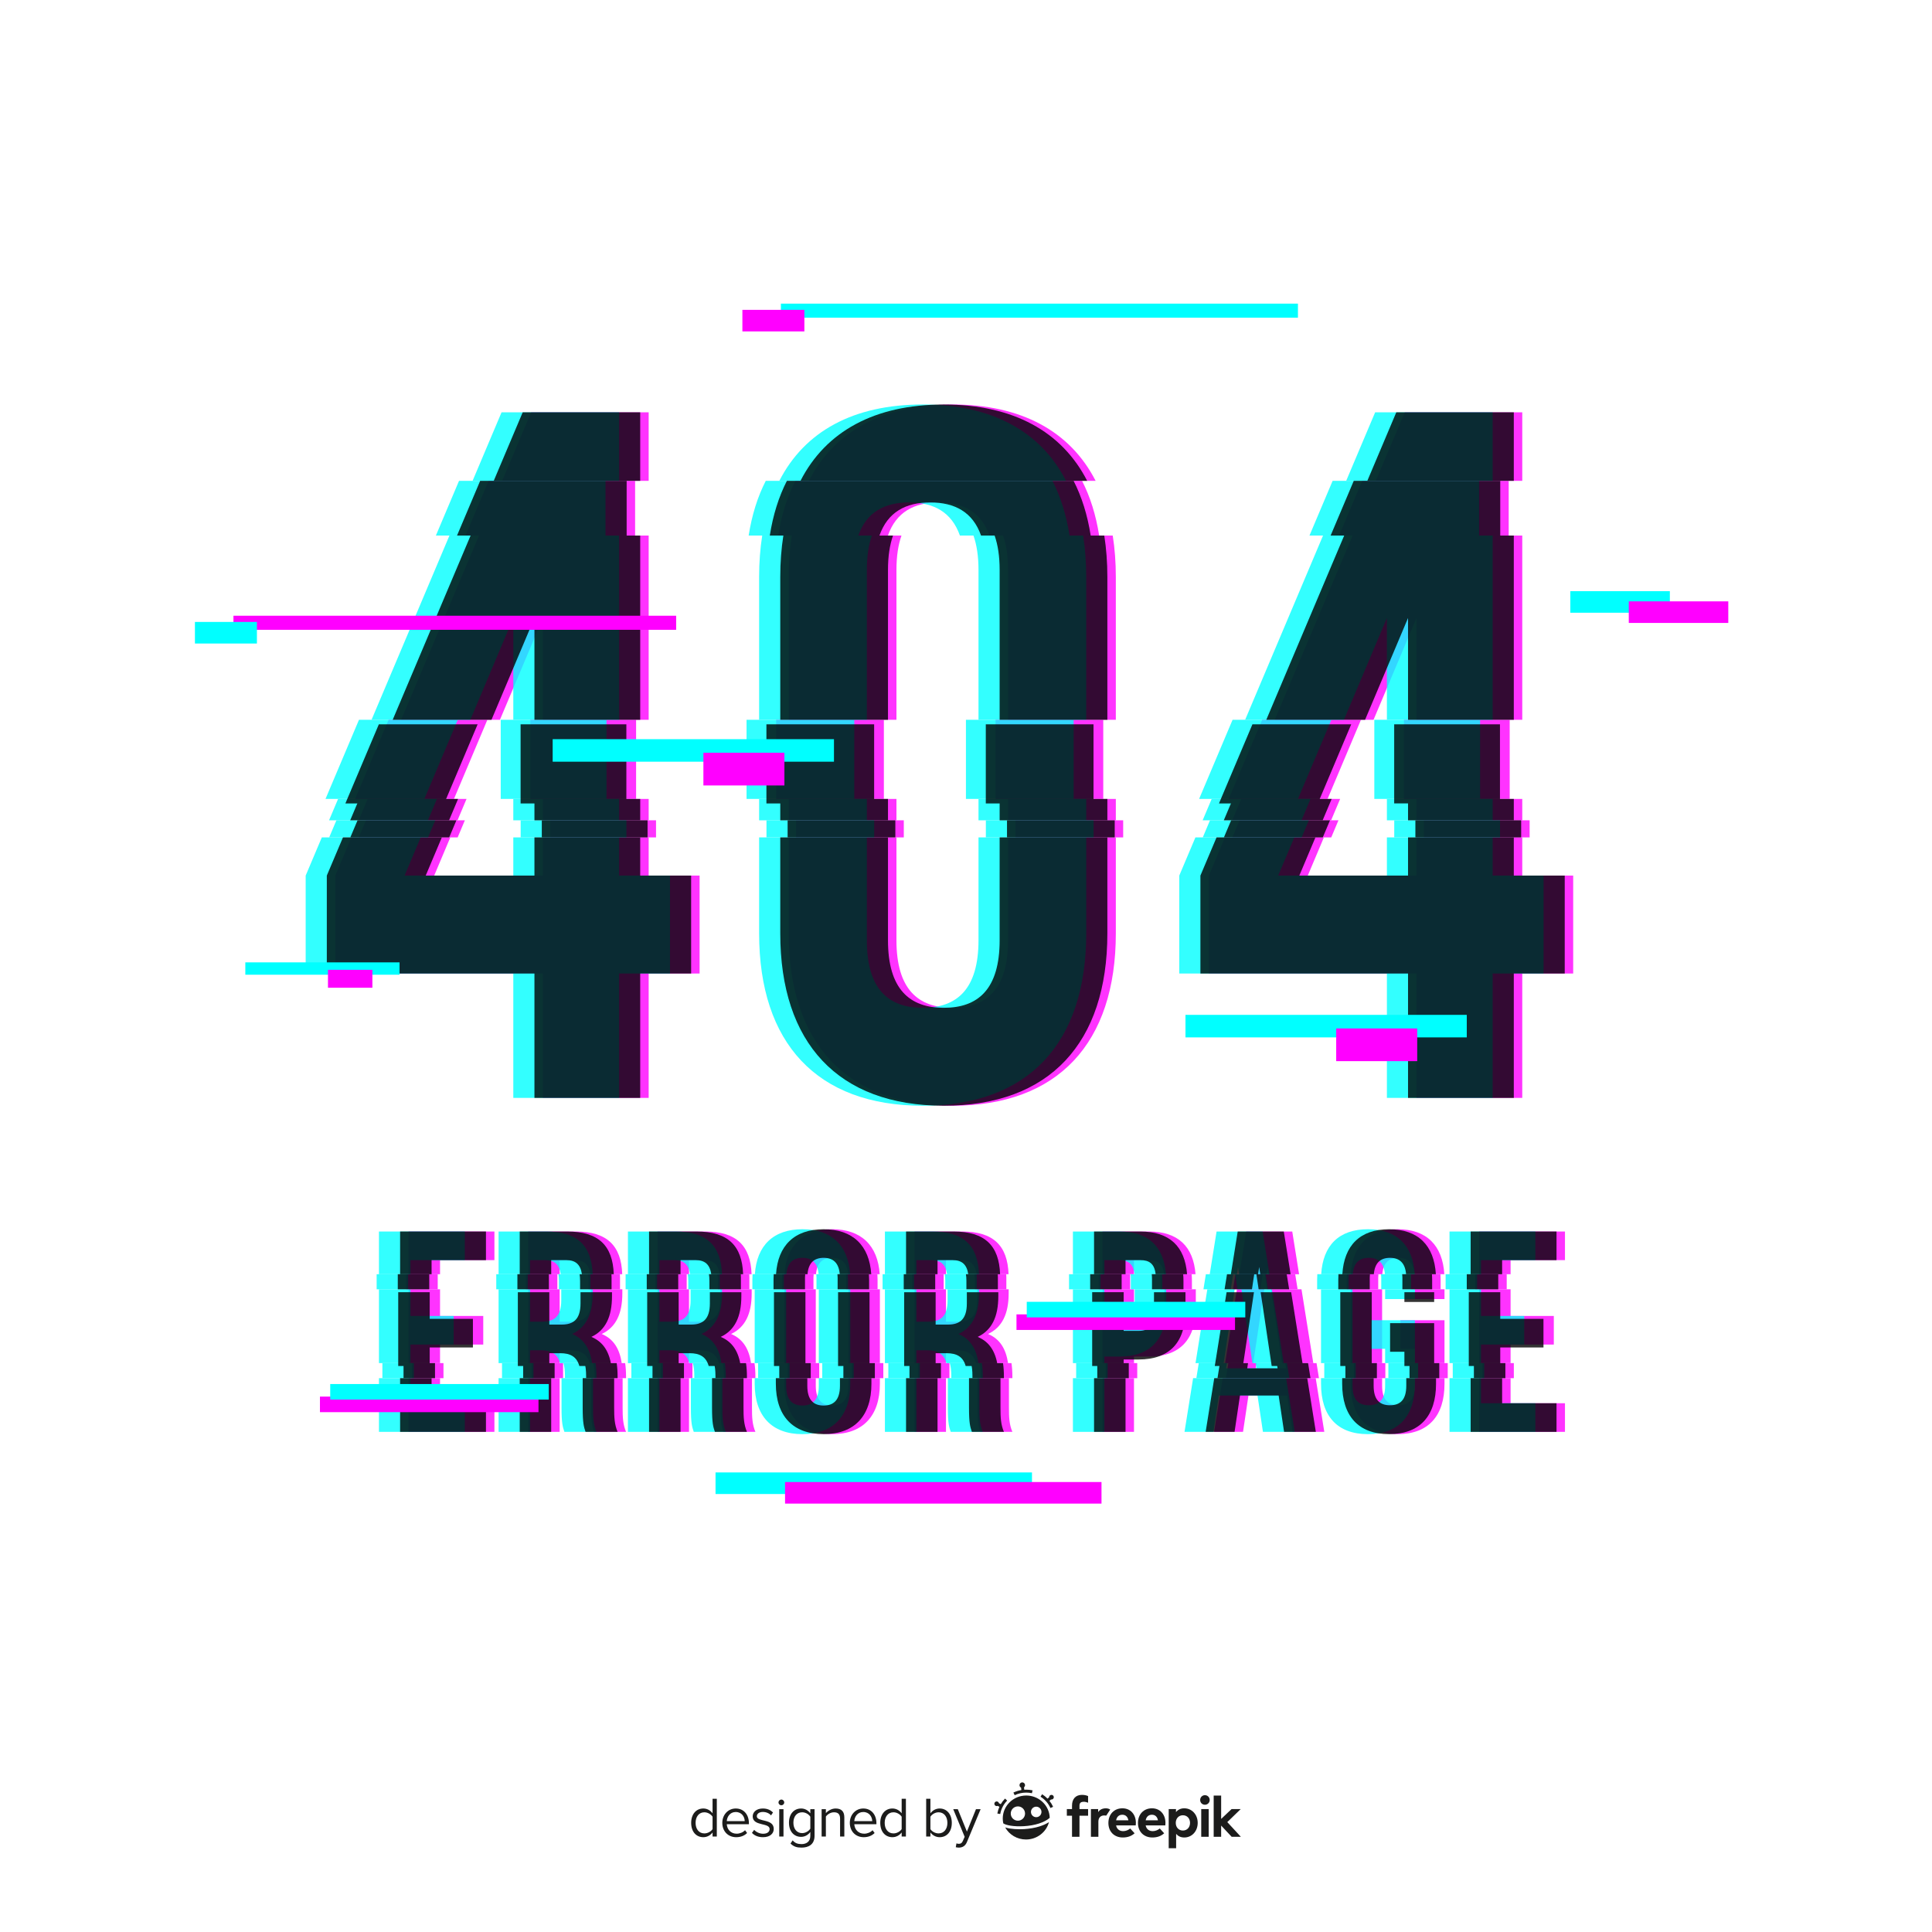 <?xml version="1.0" encoding="utf-8"?>
<!-- Generator: Adobe Illustrator 27.5.0, SVG Export Plug-In . SVG Version: 6.00 Build 0)  -->
<svg version="1.1" xmlns="http://www.w3.org/2000/svg" xmlns:xlink="http://www.w3.org/1999/xlink" x="0px" y="0px"
	 viewBox="0 0 500 500" style="enable-background:new 0 0 500 500;" xml:space="preserve">
<g id="Background">
	<rect style="fill:#FFFFFF;" width="500" height="500"/>
</g>
<g id="Objects">
	<g>
		<g>
			<g style="opacity:0.8;">
				<polygon style="fill:#FF00FF;" points="113.882,326.122 127.955,326.122 127.955,318.715 105.734,318.715 105.734,329.767 
					113.882,329.767 				"/>
				<polygon style="fill:#FF00FF;" points="105.734,370.563 127.955,370.563 127.955,363.156 113.882,363.156 113.882,356.672 
					105.734,356.672 				"/>
				<polygon style="fill:#FF00FF;" points="113.882,347.972 125.066,347.972 125.066,340.566 113.882,340.566 113.882,333.669 
					105.734,333.669 105.734,352.769 113.882,352.769 				"/>
				<path style="fill:#FF00FF;" d="M155.727,345.232c3.629-1.703,5.332-5.185,5.332-10.517v-1.046h-8.147v2.897
					c0,4.148-1.852,5.481-4.889,5.481h-3.184v-8.378h-8.147v19.101h8.147v-3.315h2.815c2.694,0,4.286,0.948,4.956,3.315h8.29
					C160.367,349.169,158.858,346.542,155.727,345.232z"/>
				<path style="fill:#FF00FF;" d="M144.839,326.122h3.925c2.399,0,3.659,1.144,4.023,3.644h8.247
					c-0.264-7.404-3.921-11.051-12.047-11.051h-12.294v11.051h8.147V326.122z"/>
				<path style="fill:#FF00FF;" d="M152.986,364.193c0,4.222,0.297,5.037,0.741,6.37h8.296c-0.814-1.926-0.888-3.777-0.888-6.296
					v-7.596h-8.148V364.193z"/>
				<rect x="136.691" y="356.672" style="fill:#FF00FF;" width="8.147" height="13.892"/>
				<path style="fill:#FF00FF;" d="M178.314,326.122h3.925c2.399,0,3.659,1.144,4.023,3.644h8.246
					c-0.264-7.404-3.921-11.051-12.047-11.051h-12.294v11.051h8.147V326.122z"/>
				<path style="fill:#FF00FF;" d="M189.202,345.232c3.629-1.703,5.332-5.185,5.332-10.517v-1.046h-8.147v2.897
					c0,4.148-1.852,5.481-4.889,5.481h-3.184v-8.378h-8.147v19.101h8.147v-3.315h2.815c2.694,0,4.286,0.948,4.956,3.315h8.289
					C193.842,349.169,192.334,346.542,189.202,345.232z"/>
				<path style="fill:#FF00FF;" d="M186.461,364.193c0,4.222,0.297,5.037,0.741,6.37h8.296c-0.814-1.926-0.888-3.777-0.888-6.296
					v-7.596h-8.148V364.193z"/>
				<rect x="170.167" y="356.672" style="fill:#FF00FF;" width="8.147" height="13.892"/>
				<rect x="219.566" y="333.669" style="fill:#FF00FF;" width="8.147" height="19.101"/>
				<path style="fill:#FF00FF;" d="M219.566,358.638c0,3.704-1.63,5.111-4.222,5.111c-2.592,0-4.222-1.407-4.222-5.111v-1.966
					h-8.147v1.448c0,8.296,4.37,13.036,12.369,13.036c8,0,12.369-4.74,12.369-13.036v-1.448h-8.147V358.638z"/>
				<rect x="202.975" y="333.669" style="fill:#FF00FF;" width="8.147" height="19.101"/>
				<path style="fill:#FF00FF;" d="M215.344,325.53c2.372,0,3.922,1.201,4.171,4.237h8.151c-0.471-7.429-4.783-11.643-12.322-11.643
					c-7.539,0-11.851,4.214-12.322,11.643h8.151C211.423,326.73,212.972,325.53,215.344,325.53z"/>
				<path style="fill:#FF00FF;" d="M255.708,345.232c3.629-1.703,5.332-5.185,5.332-10.517v-1.046h-8.147v2.897
					c0,4.148-1.852,5.481-4.889,5.481h-3.185v-8.378h-8.147v19.101h8.147v-3.315h2.815c2.694,0,4.286,0.948,4.956,3.315h8.289
					C260.348,349.169,258.84,346.542,255.708,345.232z"/>
				<rect x="236.673" y="356.672" style="fill:#FF00FF;" width="8.147" height="13.892"/>
				<path style="fill:#FF00FF;" d="M252.967,364.193c0,4.222,0.297,5.037,0.74,6.37h8.296c-0.814-1.926-0.888-3.777-0.888-6.296
					v-7.596h-8.148V364.193z"/>
				<path style="fill:#FF00FF;" d="M244.82,326.122h3.925c2.399,0,3.659,1.144,4.023,3.644h8.246
					c-0.264-7.404-3.921-11.051-12.047-11.051h-12.294v11.051h8.147V326.122z"/>
				<g>
					<rect x="106.622" y="352.769" style="fill:#FF00FF;" width="8.148" height="3.902"/>
					<rect x="105.135" y="329.767" style="fill:#FF00FF;" width="8.148" height="3.902"/>
					<rect x="137.579" y="352.769" style="fill:#FF00FF;" width="8.147" height="3.902"/>
					<rect x="136.093" y="329.767" style="fill:#FF00FF;" width="8.147" height="3.902"/>
					<path style="fill:#FF00FF;" d="M152.313,331.455v2.214h8.147v-3.028c0-0.301-0.016-0.585-0.026-0.874h-8.247
						C152.263,330.278,152.313,330.826,152.313,331.455z"/>
					<path style="fill:#FF00FF;" d="M161.787,352.769h-8.29c0.251,0.886,0.376,1.965,0.376,3.277v0.626h8.148v-0.404
						C162.022,355.018,161.946,353.852,161.787,352.769z"/>
					<rect x="171.055" y="352.769" style="fill:#FF00FF;" width="8.147" height="3.902"/>
					<path style="fill:#FF00FF;" d="M195.262,352.769h-8.289c0.251,0.886,0.376,1.965,0.376,3.277v0.626h8.148v-0.404
						C195.497,355.018,195.422,353.852,195.262,352.769z"/>
					<rect x="169.568" y="329.767" style="fill:#FF00FF;" width="8.147" height="3.902"/>
					<path style="fill:#FF00FF;" d="M185.789,331.455v2.214h8.147v-3.028c0-0.301-0.016-0.585-0.026-0.874h-8.247
						C185.738,330.278,185.789,330.826,185.789,331.455z"/>
					<rect x="203.863" y="352.769" style="fill:#FF00FF;" width="8.147" height="3.902"/>
					<rect x="220.454" y="352.769" style="fill:#FF00FF;" width="8.147" height="3.902"/>
					<path style="fill:#FF00FF;" d="M218.968,330.64v3.028h8.147v-2.509c0-0.477-0.018-0.939-0.047-1.393h-8.151
						C218.94,330.049,218.968,330.325,218.968,330.64z"/>
					<path style="fill:#FF00FF;" d="M202.377,333.669h8.147v-3.028c0-0.315,0.028-0.591,0.051-0.874h-8.151
						c-0.029,0.453-0.047,0.916-0.047,1.393V333.669z"/>
					<path style="fill:#FF00FF;" d="M252.295,331.455v2.214h8.147v-3.028c0-0.301-0.015-0.585-0.026-0.874h-8.247
						C252.244,330.278,252.295,330.826,252.295,331.455z"/>
					<rect x="236.074" y="329.767" style="fill:#FF00FF;" width="8.147" height="3.902"/>
					<rect x="237.561" y="352.769" style="fill:#FF00FF;" width="8.147" height="3.902"/>
					<path style="fill:#FF00FF;" d="M261.768,352.769h-8.289c0.251,0.886,0.376,1.965,0.376,3.277v0.626h8.148v-0.404
						C262.003,355.018,261.927,353.852,261.768,352.769z"/>
				</g>
				<rect x="284.324" y="329.767" style="fill:#FF00FF;" width="8.148" height="3.902"/>
				<path style="fill:#FF00FF;" d="M293.476,326.122h3.851c2.276,0,3.637,0.916,3.936,3.644h8.139
					c-0.546-7.167-4.526-11.051-12.075-11.051h-11.999v11.051h8.148V326.122z"/>
				<path style="fill:#FF00FF;" d="M297.328,351.083c8.148,0,12.147-4.518,12.147-12.814v-4.601h-8.147v5.119
					c0,3.703-1.407,4.888-4,4.888h-3.851v-10.008h-8.148v19.101h8.148v-1.686H297.328z"/>
				<rect x="285.328" y="356.672" style="fill:#FF00FF;" width="8.148" height="13.892"/>
				<rect x="286.167" y="352.769" style="fill:#FF00FF;" width="8.148" height="3.902"/>
				<path style="fill:#FF00FF;" d="M300.323,331.011v2.658h8.147v-2.139c0-0.61-0.029-1.194-0.072-1.763h-8.139
					C300.301,330.146,300.323,330.558,300.323,331.011z"/>
				<polygon style="fill:#FF00FF;" points="314.212,370.563 321.693,370.563 323.1,361.157 333.099,361.157 334.507,370.563 
					342.729,370.563 340.506,356.672 316.434,356.672 				"/>
				<polygon style="fill:#FF00FF;" points="326.195,333.669 326.779,329.767 319.735,329.767 319.11,333.669 				"/>
				<polygon style="fill:#FF00FF;" points="320.115,333.669 317.059,352.769 324.339,352.769 327.199,333.669 				"/>
				<polygon style="fill:#FF00FF;" points="327.922,333.669 335.821,333.669 335.197,329.767 327.338,329.767 				"/>
				<polygon style="fill:#FF00FF;" points="328.063,327.9 328.342,329.767 336.201,329.767 334.433,318.715 322.507,318.715 
					320.739,329.767 327.784,329.767 				"/>
				<polygon style="fill:#FF00FF;" points="332.625,352.769 332.827,354.12 324.976,354.12 325.178,352.769 317.897,352.769 
					317.273,356.672 341.345,356.672 340.72,352.769 				"/>
				<polygon style="fill:#FF00FF;" points="328.927,333.669 331.786,352.769 339.882,352.769 336.826,333.669 				"/>
				<rect x="349.54" y="333.669" style="fill:#FF00FF;" width="8.147" height="19.101"/>
				<path style="fill:#FF00FF;" d="M348.535,333.669h8.147v-3.028c0-0.315,0.028-0.591,0.051-0.874h-8.154
					c-0.027,0.453-0.045,0.916-0.045,1.393V333.669z"/>
				<path style="fill:#FF00FF;" d="M366.131,358.638c0,3.704-1.63,5.037-4.222,5.037c-2.592,0-4.222-1.333-4.222-5.037v-1.966
					h-8.147v1.448c0,8.296,4.147,13.036,12.147,13.036c8,0,12.147-4.74,12.147-13.036v-1.448h-7.702V358.638z"/>
				<rect x="366.97" y="352.769" style="fill:#FF00FF;" width="7.702" height="3.902"/>
				<rect x="366.131" y="333.669" style="fill:#FF00FF;" width="7.702" height="2.527"/>
				<rect x="350.379" y="352.769" style="fill:#FF00FF;" width="8.147" height="3.902"/>
				<path style="fill:#FF00FF;" d="M365.127,330.64v3.028h7.703v-2.509c0-0.477-0.017-0.939-0.045-1.393h-7.709
					C365.099,330.049,365.127,330.325,365.127,330.64z"/>
				<polygon style="fill:#FF00FF;" points="362.427,341.676 362.427,349.083 366.131,349.083 366.131,352.769 373.834,352.769 
					373.834,341.676 				"/>
				<path style="fill:#FF00FF;" d="M361.909,325.53c2.372,0,3.921,1.201,4.171,4.237h7.709c-0.449-7.429-4.563-11.643-12.102-11.643
					c-7.539,0-11.653,4.214-12.102,11.643h8.154C357.988,326.73,359.537,325.53,361.909,325.53z"/>
				<polygon style="fill:#FF00FF;" points="382.792,370.563 405.012,370.563 405.012,363.156 390.94,363.156 390.94,356.672 
					382.792,356.672 				"/>
				<rect x="381.787" y="329.767" style="fill:#FF00FF;" width="8.148" height="3.902"/>
				<polygon style="fill:#FF00FF;" points="390.94,326.122 405.012,326.122 405.012,318.715 382.792,318.715 382.792,329.767 
					390.94,329.767 				"/>
				<polygon style="fill:#FF00FF;" points="382.792,352.769 390.94,352.769 390.94,347.972 402.124,347.972 402.124,340.566 
					390.94,340.566 390.94,333.669 382.792,333.669 				"/>
				<rect x="383.631" y="352.769" style="fill:#FF00FF;" width="8.148" height="3.902"/>
				<polygon style="fill:#FF00FF;" points="120.74,206.762 95.156,206.762 92.816,212.296 118.404,212.296 				"/>
				<polygon style="fill:#FF00FF;" points="140.501,226.599 112.368,226.599 116.536,216.723 90.944,216.723 86.768,226.599 
					86.768,251.945 140.501,251.945 140.501,284.135 167.876,284.135 167.876,251.945 181.055,251.945 181.055,226.599 
					167.876,226.599 167.876,216.723 140.501,216.723 				"/>
				<rect x="140.501" y="206.762" style="fill:#FF00FF;" width="27.374" height="5.534"/>
				<rect x="204.12" y="206.762" style="fill:#FF00FF;" width="27.88" height="5.534"/>
				<rect x="260.895" y="206.762" style="fill:#FF00FF;" width="27.88" height="5.534"/>
				<path style="fill:#FF00FF;" d="M260.895,243.328c0,12.673-5.576,17.489-14.448,17.489c-8.87,0-14.448-4.816-14.448-17.489
					v-26.605h-27.88v24.83c0,28.387,14.954,44.609,42.327,44.609c27.374,0,42.328-16.221,42.328-44.609v-24.83h-27.88V243.328z"/>
				<rect x="366.586" y="206.762" style="fill:#FF00FF;" width="27.374" height="5.534"/>
				<path style="fill:#FF00FF;" d="M142.405,216.723h27.375v-4.427h-27.375V216.723z M206.023,216.723h27.88v-4.427h-27.88V216.723z
					 M92.848,216.723h25.592l1.868-4.427H94.72L92.848,216.723z M368.49,212.296v4.427h27.374v-4.427H368.49z M318.933,216.723
					h25.592l1.868-4.427h-25.588L318.933,216.723z M262.798,216.723h27.88v-4.427h-27.88V216.723z"/>
				<polygon style="fill:#FF00FF;" points="366.586,226.599 338.453,226.599 342.621,216.723 317.029,216.723 312.854,226.599 
					312.854,251.945 366.586,251.945 366.586,284.135 393.961,284.135 393.961,251.945 407.14,251.945 407.14,226.599 
					393.961,226.599 393.961,216.723 366.586,216.723 				"/>
				<polygon style="fill:#FF00FF;" points="321.241,206.762 318.901,212.296 344.49,212.296 346.825,206.762 				"/>
				<path style="fill:#FF00FF;" d="M91.903,206.762h25.584l8.642-20.476h-25.568L91.903,206.762z M137.248,206.762h27.374v-20.476
					h-27.374V206.762z M200.866,206.762h27.88v-20.476h-27.88V206.762z M363.333,186.286v20.476h27.375v-20.476H363.333z
					 M317.988,206.762h25.584l8.642-20.476h-25.568L317.988,206.762z M257.642,206.762h27.88v-20.476h-27.88V206.762z"/>
				<g>
					<polygon style="fill:#FF00FF;" points="167.876,106.713 137.46,106.713 129.965,124.438 167.876,124.438 					"/>
					<polygon style="fill:#FF00FF;" points="126.455,124.438 120.469,138.597 164.366,138.597 164.366,124.438 					"/>
					<polygon style="fill:#FF00FF;" points="103.814,186.286 129.382,186.286 140.501,159.939 140.501,186.286 167.876,186.286 
						167.876,138.597 123.978,138.597 					"/>
					<path style="fill:#FF00FF;" d="M205.84,124.438c-2.116,4.125-3.595,8.861-4.429,14.159h28.382
						c2.133-6.07,6.785-8.566,13.144-8.566c6.36,0,11.012,2.495,13.144,8.566h28.382c-0.834-5.298-2.314-10.035-4.429-14.159H205.84
						z"/>
					<path style="fill:#FF00FF;" d="M204.12,149.293v36.992h27.88V147.52c0-3.588,0.462-6.526,1.304-8.923h-28.382
						C204.394,141.942,204.12,145.506,204.12,149.293z"/>
					<path style="fill:#FF00FF;" d="M260.895,147.52v38.766h27.88v-36.992c0-3.788-0.275-7.352-0.801-10.697h-28.382
						C260.433,140.994,260.895,143.932,260.895,147.52z"/>
					<path style="fill:#FF00FF;" d="M246.447,104.684c-17.936,0-30.538,6.965-37.097,19.753h74.195
						C276.985,111.65,264.383,104.684,246.447,104.684z"/>
					<polygon style="fill:#FF00FF;" points="329.899,186.286 355.467,186.286 366.586,159.939 366.586,186.286 393.961,186.286 
						393.961,138.597 350.064,138.597 					"/>
					<polygon style="fill:#FF00FF;" points="352.541,124.438 346.554,138.597 390.451,138.597 390.451,124.438 					"/>
					<polygon style="fill:#FF00FF;" points="393.961,106.713 363.545,106.713 356.05,124.438 393.961,124.438 					"/>
				</g>
			</g>
			<g style="opacity:0.8;">
				<polygon style="fill:#00FFFF;" points="106.222,326.122 120.295,326.122 120.295,318.715 98.074,318.715 98.074,329.767 
					106.222,329.767 				"/>
				<polygon style="fill:#00FFFF;" points="98.074,370.563 120.295,370.563 120.295,363.156 106.222,363.156 106.222,356.672 
					98.074,356.672 				"/>
				<polygon style="fill:#00FFFF;" points="106.222,347.972 117.406,347.972 117.406,340.566 106.222,340.566 106.222,333.669 
					98.074,333.669 98.074,352.769 106.222,352.769 				"/>
				<path style="fill:#00FFFF;" d="M148.067,345.232c3.629-1.703,5.332-5.185,5.332-10.517v-1.046h-8.147v2.897
					c0,4.148-1.852,5.481-4.889,5.481h-3.184v-8.378h-8.147v19.101h8.147v-3.315h2.815c2.694,0,4.286,0.948,4.956,3.315h8.289
					C152.707,349.169,151.199,346.542,148.067,345.232z"/>
				<path style="fill:#00FFFF;" d="M137.179,326.122h3.925c2.398,0,3.659,1.144,4.023,3.644h8.246
					c-0.264-7.404-3.921-11.051-12.047-11.051h-12.294v11.051h8.147V326.122z"/>
				<path style="fill:#00FFFF;" d="M145.326,364.193c0,4.222,0.297,5.037,0.741,6.37h8.296c-0.814-1.926-0.888-3.777-0.888-6.296
					v-7.596h-8.148V364.193z"/>
				<rect x="129.032" y="356.672" style="fill:#00FFFF;" width="8.147" height="13.892"/>
				<path style="fill:#00FFFF;" d="M170.654,326.122h3.925c2.398,0,3.659,1.144,4.023,3.644h8.247
					c-0.264-7.404-3.921-11.051-12.047-11.051h-12.294v11.051h8.147V326.122z"/>
				<path style="fill:#00FFFF;" d="M181.542,345.232c3.629-1.703,5.332-5.185,5.332-10.517v-1.046h-8.147v2.897
					c0,4.148-1.852,5.481-4.889,5.481h-3.184v-8.378h-8.147v19.101h8.147v-3.315h2.815c2.694,0,4.286,0.948,4.956,3.315h8.289
					C186.182,349.169,184.674,346.542,181.542,345.232z"/>
				<path style="fill:#00FFFF;" d="M178.801,364.193c0,4.222,0.297,5.037,0.741,6.37h8.296c-0.814-1.926-0.888-3.777-0.888-6.296
					v-7.596h-8.148V364.193z"/>
				<rect x="162.507" y="356.672" style="fill:#00FFFF;" width="8.147" height="13.892"/>
				<rect x="211.906" y="333.669" style="fill:#00FFFF;" width="8.147" height="19.101"/>
				<path style="fill:#00FFFF;" d="M211.906,358.638c0,3.704-1.63,5.111-4.222,5.111c-2.592,0-4.222-1.407-4.222-5.111v-1.966
					h-8.147v1.448c0,8.296,4.37,13.036,12.369,13.036c8,0,12.369-4.74,12.369-13.036v-1.448h-8.147V358.638z"/>
				<rect x="195.315" y="333.669" style="fill:#00FFFF;" width="8.147" height="19.101"/>
				<path style="fill:#00FFFF;" d="M207.684,325.53c2.372,0,3.921,1.201,4.171,4.237h8.151c-0.471-7.429-4.783-11.643-12.322-11.643
					c-7.54,0-11.851,4.214-12.322,11.643h8.151C203.763,326.73,205.313,325.53,207.684,325.53z"/>
				<path style="fill:#00FFFF;" d="M248.048,345.232c3.629-1.703,5.332-5.185,5.332-10.517v-1.046h-8.147v2.897
					c0,4.148-1.852,5.481-4.889,5.481h-3.184v-8.378h-8.147v19.101h8.147v-3.315h2.815c2.694,0,4.286,0.948,4.956,3.315h8.289
					C252.688,349.169,251.18,346.542,248.048,345.232z"/>
				<rect x="229.013" y="356.672" style="fill:#00FFFF;" width="8.147" height="13.892"/>
				<path style="fill:#00FFFF;" d="M245.307,364.193c0,4.222,0.297,5.037,0.74,6.37h8.296c-0.814-1.926-0.888-3.777-0.888-6.296
					v-7.596h-8.148V364.193z"/>
				<path style="fill:#00FFFF;" d="M237.16,326.122h3.925c2.399,0,3.659,1.144,4.023,3.644h8.246
					c-0.264-7.404-3.921-11.051-12.047-11.051h-12.294v11.051h8.147V326.122z"/>
				<g>
					<rect x="98.962" y="352.769" style="fill:#00FFFF;" width="8.148" height="3.902"/>
					<rect x="97.476" y="329.767" style="fill:#00FFFF;" width="8.148" height="3.902"/>
					<rect x="129.92" y="352.769" style="fill:#00FFFF;" width="8.147" height="3.902"/>
					<rect x="128.433" y="329.767" style="fill:#00FFFF;" width="8.147" height="3.902"/>
					<path style="fill:#00FFFF;" d="M144.654,331.455v2.214h8.147v-3.028c0-0.301-0.015-0.585-0.026-0.874h-8.246
						C144.603,330.278,144.654,330.826,144.654,331.455z"/>
					<path style="fill:#00FFFF;" d="M154.127,352.769h-8.289c0.251,0.886,0.376,1.965,0.376,3.277v0.626h8.148v-0.404
						C154.362,355.018,154.287,353.852,154.127,352.769z"/>
					<rect x="163.395" y="352.769" style="fill:#00FFFF;" width="8.147" height="3.902"/>
					<path style="fill:#00FFFF;" d="M187.602,352.769h-8.289c0.251,0.886,0.376,1.965,0.376,3.277v0.626h8.148v-0.404
						C187.837,355.018,187.762,353.852,187.602,352.769z"/>
					<rect x="161.908" y="329.767" style="fill:#00FFFF;" width="8.147" height="3.902"/>
					<path style="fill:#00FFFF;" d="M178.129,331.455v2.214h8.147v-3.028c0-0.301-0.015-0.585-0.026-0.874h-8.246
						C178.078,330.278,178.129,330.826,178.129,331.455z"/>
					<rect x="196.203" y="352.769" style="fill:#00FFFF;" width="8.147" height="3.902"/>
					<rect x="212.794" y="352.769" style="fill:#00FFFF;" width="8.147" height="3.902"/>
					<path style="fill:#00FFFF;" d="M211.308,330.64v3.028h8.147v-2.509c0-0.477-0.018-0.939-0.047-1.393h-8.151
						C211.28,330.049,211.308,330.325,211.308,330.64z"/>
					<path style="fill:#00FFFF;" d="M194.717,333.669h8.147v-3.028c0-0.315,0.028-0.591,0.051-0.874h-8.151
						c-0.029,0.453-0.047,0.916-0.047,1.393V333.669z"/>
					<path style="fill:#00FFFF;" d="M244.635,331.455v2.214h8.147v-3.028c0-0.301-0.015-0.585-0.026-0.874h-8.247
						C244.584,330.278,244.635,330.826,244.635,331.455z"/>
					<rect x="228.414" y="329.767" style="fill:#00FFFF;" width="8.147" height="3.902"/>
					<rect x="229.901" y="352.769" style="fill:#00FFFF;" width="8.147" height="3.902"/>
					<path style="fill:#00FFFF;" d="M254.108,352.769h-8.289c0.251,0.886,0.376,1.965,0.376,3.277v0.626h8.148v-0.404
						C254.343,355.018,254.268,353.852,254.108,352.769z"/>
				</g>
				<rect x="276.664" y="329.767" style="fill:#00FFFF;" width="8.148" height="3.902"/>
				<path style="fill:#00FFFF;" d="M285.817,326.122h3.851c2.276,0,3.637,0.916,3.936,3.644h8.139
					c-0.546-7.167-4.526-11.051-12.075-11.051h-11.999v11.051h8.148V326.122z"/>
				<path style="fill:#00FFFF;" d="M289.668,351.083c8.148,0,12.147-4.518,12.147-12.814v-4.601h-8.147v5.119
					c0,3.703-1.407,4.888-4,4.888h-3.851v-10.008h-8.148v19.101h8.148v-1.686H289.668z"/>
				<rect x="277.669" y="356.672" style="fill:#00FFFF;" width="8.148" height="13.892"/>
				<rect x="278.507" y="352.769" style="fill:#00FFFF;" width="8.148" height="3.902"/>
				<path style="fill:#00FFFF;" d="M292.663,331.011v2.658h8.147v-2.139c0-0.61-0.029-1.194-0.072-1.763h-8.139
					C292.641,330.146,292.663,330.558,292.663,331.011z"/>
				<polygon style="fill:#00FFFF;" points="306.552,370.563 314.033,370.563 315.441,361.157 325.44,361.157 326.847,370.563 
					335.069,370.563 332.846,356.672 308.775,356.672 				"/>
				<polygon style="fill:#00FFFF;" points="318.535,333.669 319.119,329.767 312.075,329.767 311.451,333.669 				"/>
				<polygon style="fill:#00FFFF;" points="312.455,333.669 309.399,352.769 316.679,352.769 319.539,333.669 				"/>
				<polygon style="fill:#00FFFF;" points="320.262,333.669 328.161,333.669 327.537,329.767 319.678,329.767 				"/>
				<polygon style="fill:#00FFFF;" points="320.403,327.9 320.683,329.767 328.541,329.767 326.773,318.715 314.848,318.715 
					313.079,329.767 320.124,329.767 				"/>
				<polygon style="fill:#00FFFF;" points="324.965,352.769 325.167,354.12 317.316,354.12 317.518,352.769 310.238,352.769 
					309.613,356.672 333.685,356.672 333.061,352.769 				"/>
				<polygon style="fill:#00FFFF;" points="321.267,333.669 324.126,352.769 332.222,352.769 329.166,333.669 				"/>
				<rect x="341.88" y="333.669" style="fill:#00FFFF;" width="8.147" height="19.101"/>
				<path style="fill:#00FFFF;" d="M340.876,333.669h8.147v-3.028c0-0.315,0.028-0.591,0.051-0.874h-8.154
					c-0.027,0.453-0.045,0.916-0.045,1.393V333.669z"/>
				<path style="fill:#00FFFF;" d="M358.471,358.638c0,3.704-1.63,5.037-4.222,5.037c-2.592,0-4.222-1.333-4.222-5.037v-1.966
					h-8.147v1.448c0,8.296,4.147,13.036,12.147,13.036c8,0,12.147-4.74,12.147-13.036v-1.448h-7.703V358.638z"/>
				<rect x="359.31" y="352.769" style="fill:#00FFFF;" width="7.703" height="3.902"/>
				<rect x="358.471" y="333.669" style="fill:#00FFFF;" width="7.702" height="2.527"/>
				<rect x="342.719" y="352.769" style="fill:#00FFFF;" width="8.147" height="3.902"/>
				<path style="fill:#00FFFF;" d="M357.467,330.64v3.028h7.702v-2.509c0-0.477-0.017-0.939-0.045-1.393h-7.709
					C357.439,330.049,357.467,330.325,357.467,330.64z"/>
				<polygon style="fill:#00FFFF;" points="354.768,341.676 354.768,349.083 358.471,349.083 358.471,352.769 366.174,352.769 
					366.174,341.676 				"/>
				<path style="fill:#00FFFF;" d="M354.249,325.53c2.372,0,3.922,1.201,4.171,4.237h7.709c-0.449-7.429-4.563-11.643-12.102-11.643
					c-7.54,0-11.654,4.214-12.102,11.643h8.154C350.328,326.73,351.878,325.53,354.249,325.53z"/>
				<polygon style="fill:#00FFFF;" points="375.132,370.563 397.353,370.563 397.353,363.156 383.28,363.156 383.28,356.672 
					375.132,356.672 				"/>
				<rect x="374.128" y="329.767" style="fill:#00FFFF;" width="8.148" height="3.902"/>
				<polygon style="fill:#00FFFF;" points="383.28,326.122 397.353,326.122 397.353,318.715 375.132,318.715 375.132,329.767 
					383.28,329.767 				"/>
				<polygon style="fill:#00FFFF;" points="375.132,352.769 383.28,352.769 383.28,347.972 394.464,347.972 394.464,340.566 
					383.28,340.566 383.28,333.669 375.132,333.669 				"/>
				<rect x="375.971" y="352.769" style="fill:#00FFFF;" width="8.148" height="3.902"/>
				<polygon style="fill:#00FFFF;" points="113.08,206.762 87.496,206.762 85.156,212.296 110.745,212.296 				"/>
				<polygon style="fill:#00FFFF;" points="132.841,226.599 104.708,226.599 108.876,216.723 83.284,216.723 79.108,226.599 
					79.108,251.945 132.841,251.945 132.841,284.135 160.216,284.135 160.216,251.945 173.395,251.945 173.395,226.599 
					160.216,226.599 160.216,216.723 132.841,216.723 				"/>
				<rect x="132.841" y="206.762" style="fill:#00FFFF;" width="27.374" height="5.534"/>
				<rect x="196.46" y="206.762" style="fill:#00FFFF;" width="27.88" height="5.534"/>
				<rect x="253.235" y="206.762" style="fill:#00FFFF;" width="27.88" height="5.534"/>
				<path style="fill:#00FFFF;" d="M253.235,243.328c0,12.673-5.576,17.489-14.448,17.489c-8.87,0-14.447-4.816-14.447-17.489
					v-26.605h-27.88v24.83c0,28.387,14.954,44.609,42.327,44.609c27.374,0,42.328-16.221,42.328-44.609v-24.83h-27.88V243.328z"/>
				<rect x="358.927" y="206.762" style="fill:#00FFFF;" width="27.374" height="5.534"/>
				<path style="fill:#00FFFF;" d="M134.745,216.723h27.374v-4.427h-27.374V216.723z M198.363,216.723h27.88v-4.427h-27.88V216.723z
					 M85.188,216.723h25.592l1.868-4.427H87.06L85.188,216.723z M360.83,212.296v4.427h27.375v-4.427H360.83z M311.273,216.723
					h25.592l1.868-4.427h-25.588L311.273,216.723z M255.138,216.723h27.88v-4.427h-27.88V216.723z"/>
				<polygon style="fill:#00FFFF;" points="358.927,226.599 330.793,226.599 334.961,216.723 309.37,216.723 305.194,226.599 
					305.194,251.945 358.927,251.945 358.927,284.135 386.301,284.135 386.301,251.945 399.48,251.945 399.48,226.599 
					386.301,226.599 386.301,216.723 358.927,216.723 				"/>
				<polygon style="fill:#00FFFF;" points="313.582,206.762 311.242,212.296 336.83,212.296 339.166,206.762 				"/>
				<path style="fill:#00FFFF;" d="M84.243,206.762h25.584l8.642-20.476H92.901L84.243,206.762z M129.588,206.762h27.375v-20.476
					h-27.375V206.762z M193.207,206.762h27.88v-20.476h-27.88V206.762z M355.673,186.286v20.476h27.375v-20.476H355.673z
					 M310.329,206.762h25.584l8.642-20.476h-25.568L310.329,206.762z M249.982,206.762h27.88v-20.476h-27.88V206.762z"/>
				<g>
					<polygon style="fill:#00FFFF;" points="160.216,106.713 129.8,106.713 122.305,124.438 160.216,124.438 					"/>
					<polygon style="fill:#00FFFF;" points="118.796,124.438 112.809,138.597 156.706,138.597 156.706,124.438 					"/>
					<polygon style="fill:#00FFFF;" points="96.154,186.286 121.722,186.286 132.841,159.939 132.841,186.286 160.216,186.286 
						160.216,138.597 116.318,138.597 					"/>
					<path style="fill:#00FFFF;" d="M198.18,124.438c-2.116,4.125-3.595,8.861-4.429,14.159h28.383
						c2.133-6.07,6.785-8.566,13.144-8.566c6.36,0,11.012,2.495,13.144,8.566h28.382c-0.834-5.298-2.314-10.035-4.429-14.159H198.18
						z"/>
					<path style="fill:#00FFFF;" d="M196.46,149.293v36.992h27.88V147.52c0-3.588,0.461-6.526,1.304-8.923h-28.383
						C196.734,141.942,196.46,145.506,196.46,149.293z"/>
					<path style="fill:#00FFFF;" d="M253.235,147.52v38.766h27.88v-36.992c0-3.788-0.275-7.352-0.801-10.697h-28.382
						C252.773,140.994,253.235,143.932,253.235,147.52z"/>
					<path style="fill:#00FFFF;" d="M238.787,104.684c-17.936,0-30.538,6.965-37.097,19.753h74.195
						C269.326,111.65,256.723,104.684,238.787,104.684z"/>
					<polygon style="fill:#00FFFF;" points="322.24,186.286 347.807,186.286 358.927,159.939 358.927,186.286 386.301,186.286 
						386.301,138.597 342.404,138.597 					"/>
					<polygon style="fill:#00FFFF;" points="344.881,124.438 338.894,138.597 382.791,138.597 382.791,124.438 					"/>
					<polygon style="fill:#00FFFF;" points="386.301,106.713 355.885,106.713 348.391,124.438 386.301,124.438 					"/>
				</g>
			</g>
			<g style="opacity:0.8;">
				<polygon points="111.693,326.122 125.766,326.122 125.766,318.715 103.545,318.715 103.545,329.767 111.693,329.767 				"/>
				<polygon points="103.545,370.563 125.766,370.563 125.766,363.156 111.693,363.156 111.693,356.672 103.545,356.672 				"/>
				<polygon points="111.207,348.724 122.391,348.724 122.391,341.318 111.207,341.318 111.207,334.421 103.059,334.421 
					103.059,353.521 111.207,353.521 				"/>
				<path d="M153.051,345.984c3.629-1.703,5.332-5.185,5.332-10.517v-1.046h-8.147v2.897c0,4.148-1.852,5.481-4.889,5.481h-3.184
					v-8.378h-8.147v19.101h8.147v-3.315h2.815c2.694,0,4.286,0.948,4.956,3.315h8.289
					C157.692,349.921,156.183,347.294,153.051,345.984z"/>
				<path d="M142.65,326.122h3.925c2.399,0,3.659,1.144,4.023,3.644h8.246c-0.264-7.404-3.921-11.051-12.047-11.051h-12.294v11.051
					h8.147V326.122z"/>
				<path d="M150.797,364.193c0,4.222,0.297,5.037,0.741,6.37h8.296c-0.814-1.926-0.888-3.777-0.888-6.296v-7.596h-8.148V364.193z"
					/>
				<rect x="134.503" y="356.672" width="8.147" height="13.892"/>
				<path d="M176.125,326.122h3.925c2.399,0,3.659,1.144,4.023,3.644h8.247c-0.264-7.404-3.921-11.051-12.047-11.051h-12.294v11.051
					h8.147V326.122z"/>
				<path d="M186.527,345.984c3.629-1.703,5.332-5.185,5.332-10.517v-1.046h-8.147v2.897c0,4.148-1.852,5.481-4.889,5.481h-3.184
					v-8.378h-8.147v19.101h8.147v-3.315h2.815c2.694,0,4.286,0.948,4.956,3.315h8.289
					C191.167,349.921,189.659,347.294,186.527,345.984z"/>
				<path d="M184.272,364.193c0,4.222,0.297,5.037,0.741,6.37h8.296c-0.814-1.926-0.888-3.777-0.888-6.296v-7.596h-8.148V364.193z"
					/>
				<rect x="167.978" y="356.672" width="8.147" height="13.892"/>
				<rect x="216.891" y="334.421" width="8.147" height="19.101"/>
				<path d="M217.378,358.638c0,3.704-1.63,5.111-4.222,5.111c-2.592,0-4.222-1.407-4.222-5.111v-1.966h-8.147v1.448
					c0,8.296,4.369,13.036,12.369,13.036s12.369-4.74,12.369-13.036v-1.448h-8.147V358.638z"/>
				<rect x="200.3" y="334.421" width="8.147" height="19.101"/>
				<path d="M213.156,325.53c2.372,0,3.921,1.201,4.171,4.237h8.151c-0.472-7.429-4.783-11.643-12.322-11.643
					s-11.851,4.214-12.322,11.643h8.151C209.234,326.73,210.784,325.53,213.156,325.53z"/>
				<path d="M253.033,345.984c3.629-1.703,5.332-5.185,5.332-10.517v-1.046h-8.147v2.897c0,4.148-1.852,5.481-4.889,5.481h-3.185
					v-8.378h-8.147v19.101h8.147v-3.315h2.815c2.694,0,4.286,0.948,4.956,3.315h8.29
					C257.673,349.921,256.164,347.294,253.033,345.984z"/>
				<rect x="234.484" y="356.672" width="8.147" height="13.892"/>
				<path d="M250.778,364.193c0,4.222,0.297,5.037,0.74,6.37h8.296c-0.814-1.926-0.888-3.777-0.888-6.296v-7.596h-8.148V364.193z"/>
				<path d="M242.631,326.122h3.925c2.399,0,3.659,1.144,4.023,3.644h8.246c-0.264-7.404-3.921-11.051-12.047-11.051h-12.294v11.051
					h8.147V326.122z"/>
				<g>
					<rect x="104.433" y="352.769" width="8.148" height="3.902"/>
					<rect x="102.947" y="329.767" width="8.148" height="3.902"/>
					<rect x="135.391" y="352.769" width="8.147" height="3.902"/>
					<rect x="133.905" y="329.767" width="8.147" height="3.902"/>
					<path d="M150.125,331.455v2.214h8.147v-3.028c0-0.301-0.015-0.585-0.026-0.874H150
						C150.074,330.278,150.125,330.826,150.125,331.455z"/>
					<path d="M159.598,352.769h-8.29c0.251,0.886,0.377,1.965,0.377,3.277v0.626h8.148v-0.404
						C159.833,355.018,159.758,353.852,159.598,352.769z"/>
					<rect x="168.866" y="352.769" width="8.147" height="3.902"/>
					<path d="M193.073,352.769h-8.29c0.251,0.886,0.376,1.965,0.376,3.277v0.626h8.148v-0.404
						C193.308,355.018,193.233,353.852,193.073,352.769z"/>
					<rect x="167.38" y="329.767" width="8.147" height="3.902"/>
					<path d="M183.6,331.455v2.214h8.147v-3.028c0-0.301-0.016-0.585-0.026-0.874h-8.246
						C183.549,330.278,183.6,330.826,183.6,331.455z"/>
					<rect x="201.675" y="352.769" width="8.147" height="3.902"/>
					<rect x="218.266" y="352.769" width="8.147" height="3.902"/>
					<path d="M216.779,330.64v3.028h8.147v-2.509c0-0.477-0.018-0.939-0.047-1.393h-8.151
						C216.751,330.049,216.779,330.325,216.779,330.64z"/>
					<path d="M200.188,333.669h8.147v-3.028c0-0.315,0.028-0.591,0.051-0.874h-8.151c-0.029,0.453-0.047,0.916-0.047,1.393V333.669z
						"/>
					<path d="M250.106,331.455v2.214h8.147v-3.028c0-0.301-0.015-0.585-0.026-0.874h-8.246
						C250.055,330.278,250.106,330.826,250.106,331.455z"/>
					<rect x="233.886" y="329.767" width="8.147" height="3.902"/>
					<rect x="235.372" y="352.769" width="8.147" height="3.902"/>
					<path d="M259.579,352.769h-8.29c0.251,0.886,0.376,1.965,0.376,3.277v0.626h8.148v-0.404
						C259.814,355.018,259.739,353.852,259.579,352.769z"/>
				</g>
				<rect x="282.135" y="329.767" width="8.148" height="3.902"/>
				<path d="M291.288,326.122h3.851c2.276,0,3.637,0.916,3.936,3.644h8.139c-0.546-7.167-4.526-11.051-12.075-11.051H283.14v11.051
					h8.148V326.122z"/>
				<path d="M294.653,351.835c8.148,0,12.147-4.518,12.147-12.814v-4.601h-8.147v5.119c0,3.703-1.407,4.888-4,4.888h-3.851v-10.008
					h-8.148v19.101h8.148v-1.686H294.653z"/>
				<rect x="283.14" y="356.672" width="8.148" height="13.892"/>
				<rect x="283.979" y="352.769" width="8.148" height="3.902"/>
				<path d="M298.135,331.011v2.658h8.147v-2.139c0-0.61-0.029-1.194-0.072-1.763h-8.139
					C298.112,330.146,298.135,330.558,298.135,331.011z"/>
				<polygon points="312.023,370.563 319.505,370.563 320.912,361.157 330.911,361.157 332.318,370.563 340.54,370.563 
					338.317,356.672 314.246,356.672 				"/>
				<polygon points="324.006,333.669 324.591,329.767 317.546,329.767 316.922,333.669 				"/>
				<polygon points="317.44,334.421 314.384,353.521 321.664,353.521 324.524,334.421 				"/>
				<polygon points="325.734,333.669 333.633,333.669 333.008,329.767 325.15,329.767 				"/>
				<polygon points="325.875,327.9 326.154,329.767 334.013,329.767 332.244,318.715 320.319,318.715 318.551,329.767 
					325.595,329.767 				"/>
				<polygon points="330.436,352.769 330.638,354.12 322.787,354.12 322.989,352.769 315.709,352.769 315.085,356.672 
					339.156,356.672 338.532,352.769 				"/>
				<polygon points="326.252,334.421 329.111,353.521 337.207,353.521 334.15,334.421 				"/>
				<rect x="346.865" y="334.421" width="8.147" height="19.101"/>
				<path d="M346.347,333.669h8.147v-3.028c0-0.315,0.028-0.591,0.051-0.874h-8.153c-0.027,0.453-0.045,0.916-0.045,1.393V333.669z"
					/>
				<path d="M363.943,358.638c0,3.704-1.63,5.037-4.222,5.037c-2.592,0-4.222-1.333-4.222-5.037v-1.966h-8.147v1.448
					c0,8.296,4.147,13.036,12.147,13.036s12.147-4.74,12.147-13.036v-1.448h-7.702V358.638z"/>
				<rect x="364.781" y="352.769" width="7.702" height="3.902"/>
				<rect x="363.456" y="334.421" width="7.702" height="2.527"/>
				<rect x="348.19" y="352.769" width="8.147" height="3.902"/>
				<path d="M362.938,330.64v3.028h7.703v-2.509c0-0.477-0.017-0.939-0.045-1.393h-7.709
					C362.91,330.049,362.938,330.325,362.938,330.64z"/>
				<polygon points="359.752,342.428 359.752,349.836 363.456,349.836 363.456,353.521 371.159,353.521 371.159,342.428 				"/>
				<path d="M359.721,325.53c2.372,0,3.921,1.201,4.171,4.237h7.709c-0.449-7.429-4.563-11.643-12.102-11.643
					c-7.54,0-11.654,4.214-12.102,11.643h8.154C355.799,326.73,357.349,325.53,359.721,325.53z"/>
				<polygon points="380.603,370.563 402.824,370.563 402.824,363.156 388.751,363.156 388.751,356.672 380.603,356.672 				"/>
				<rect x="379.599" y="329.767" width="8.148" height="3.902"/>
				<polygon points="388.751,326.122 402.824,326.122 402.824,318.715 380.603,318.715 380.603,329.767 388.751,329.767 				"/>
				<polygon points="380.117,353.521 388.265,353.521 388.265,348.724 399.449,348.724 399.449,341.318 388.265,341.318 
					388.265,334.421 380.117,334.421 				"/>
				<rect x="381.442" y="352.769" width="8.148" height="3.902"/>
				<polygon points="118.551,206.762 92.968,206.762 90.628,212.296 116.216,212.296 				"/>
				<polygon points="138.313,226.599 110.179,226.599 114.347,216.723 88.756,216.723 84.58,226.599 84.58,251.945 138.313,251.945 
					138.313,284.135 165.687,284.135 165.687,251.945 178.866,251.945 178.866,226.599 165.687,226.599 165.687,216.723 
					138.313,216.723 				"/>
				<rect x="138.313" y="206.762" width="27.374" height="5.534"/>
				<rect x="201.931" y="206.762" width="27.88" height="5.534"/>
				<rect x="258.706" y="206.762" width="27.88" height="5.534"/>
				<path d="M258.706,243.328c0,12.673-5.576,17.489-14.448,17.489c-8.871,0-14.448-4.816-14.448-17.489v-26.605h-27.88v24.83
					c0,28.387,14.954,44.609,42.327,44.609s42.327-16.221,42.327-44.609v-24.83h-27.88V243.328z"/>
				<rect x="364.398" y="206.762" width="27.374" height="5.534"/>
				<path d="M140.216,216.723h27.375v-4.427h-27.375V216.723z M203.835,216.723h27.88v-4.427h-27.88V216.723z M90.659,216.723
					h25.592l1.868-4.427H92.531L90.659,216.723z M366.301,212.296v4.427h27.375v-4.427H366.301z M316.745,216.723h25.592
					l1.868-4.427h-25.588L316.745,216.723z M260.61,216.723h27.88v-4.427h-27.88V216.723z"/>
				<polygon points="364.398,226.599 336.265,226.599 340.433,216.723 314.841,216.723 310.665,226.599 310.665,251.945 
					364.398,251.945 364.398,284.135 391.772,284.135 391.772,251.945 404.951,251.945 404.951,226.599 391.772,226.599 
					391.772,216.723 364.398,216.723 				"/>
				<polygon points="319.053,206.762 316.713,212.296 342.301,212.296 344.637,206.762 				"/>
				<path d="M89.385,207.927h25.584l8.642-20.476H98.043L89.385,207.927z M134.73,207.927h27.374v-20.476H134.73V207.927z
					 M198.348,207.927h27.88v-20.476h-27.88V207.927z M360.815,187.451v20.476h27.374v-20.476H360.815z M315.47,207.927h25.584
					l8.642-20.476h-25.568L315.47,207.927z M255.123,207.927h27.88v-20.476h-27.88V207.927z"/>
				<g>
					<polygon points="165.687,106.713 135.271,106.713 127.777,124.438 165.687,124.438 					"/>
					<polygon points="124.267,124.438 118.28,138.597 162.177,138.597 162.177,124.438 					"/>
					<polygon points="101.626,186.286 127.193,186.286 138.313,159.939 138.313,186.286 165.687,186.286 165.687,138.597 
						121.79,138.597 					"/>
					<path d="M203.651,124.438c-2.116,4.125-3.595,8.861-4.429,14.159h28.383c2.133-6.07,6.785-8.566,13.144-8.566
						c6.36,0,11.012,2.495,13.144,8.566h28.382c-0.834-5.298-2.313-10.035-4.429-14.159H203.651z"/>
					<path d="M201.931,149.293v36.992h27.88V147.52c0-3.588,0.461-6.526,1.304-8.923h-28.383
						C202.206,141.942,201.931,145.506,201.931,149.293z"/>
					<path d="M258.706,147.52v38.766h27.88v-36.992c0-3.788-0.275-7.352-0.801-10.697h-28.382
						C258.245,140.994,258.706,143.932,258.706,147.52z"/>
					<path d="M244.259,104.684c-17.936,0-30.538,6.965-37.097,19.753h74.195C274.797,111.65,262.194,104.684,244.259,104.684z"/>
					<polygon points="327.711,186.286 353.279,186.286 364.398,159.939 364.398,186.286 391.772,186.286 391.772,138.597 
						347.875,138.597 					"/>
					<polygon points="350.352,124.438 344.365,138.597 388.263,138.597 388.263,124.438 					"/>
					<polygon points="391.772,106.713 361.357,106.713 353.862,124.438 391.772,124.438 					"/>
				</g>
			</g>
		</g>
		<rect x="306.8" y="262.646" style="fill:#00FFFF;" width="72.799" height="5.829"/>
		<rect x="345.808" y="266.16" style="fill:#FF00FF;" width="20.964" height="8.465"/>
		<rect x="143.031" y="191.298" style="fill:#00FFFF;" width="72.799" height="5.829"/>
		<rect x="182.039" y="194.812" style="fill:#FF00FF;" width="20.964" height="8.464"/>
		<rect x="63.491" y="249.06" style="fill:#00FFFF;" width="39.916" height="3.196"/>
		<rect x="84.879" y="250.987" style="fill:#FF00FF;" width="11.494" height="4.641"/>
		<rect x="263.066" y="340.161" style="fill:#FF00FF;" width="56.556" height="4.028"/>
		<rect x="265.725" y="336.91" style="fill:#00FFFF;" width="56.556" height="4.028"/>
		<rect x="82.803" y="361.438" style="fill:#FF00FF;" width="56.556" height="4.028"/>
		<rect x="85.463" y="358.187" style="fill:#00FFFF;" width="56.556" height="4.028"/>
		<rect x="185.18" y="381.064" style="fill:#00FFFF;" width="81.895" height="5.584"/>
		<rect x="203.172" y="383.546" style="fill:#FF00FF;" width="81.895" height="5.584"/>
		<rect x="406.403" y="152.989" style="fill:#00FFFF;" width="25.753" height="5.584"/>
		<rect x="421.526" y="155.631" style="fill:#FF00FF;" width="25.753" height="5.584"/>
		<g>
			
				<rect x="202.097" y="78.58" transform="matrix(-1 -1.224647e-16 1.224647e-16 -1 538.001 160.803)" style="fill:#00FFFF;" width="133.806" height="3.643"/>
			
				<rect x="192.129" y="80.187" transform="matrix(-1 -1.224647e-16 1.224647e-16 -1 400.299 165.958)" style="fill:#FF00FF;" width="16.04" height="5.584"/>
		</g>
		<g>
			
				<rect x="60.416" y="159.352" transform="matrix(-1 -1.224647e-16 1.224647e-16 -1 235.402 322.346)" style="fill:#FF00FF;" width="114.569" height="3.642"/>
			
				<rect x="50.448" y="160.959" transform="matrix(-1 -1.224647e-16 1.224647e-16 -1 116.937 327.501)" style="fill:#00FFFF;" width="16.04" height="5.584"/>
		</g>
	</g>
</g>
<g id="Designed_by_Freepik">
	<g>
		<g id="XMLID_57_">
			<g id="XMLID_76_">
				<path id="XMLID_84_" style="fill:#1C1C1B;" d="M260.104,465.465c-0.432,0.443-0.803,0.931-1.108,1.453l-0.465-0.241
					c-0.067-0.298-0.349-0.503-0.659-0.466c-0.331,0.039-0.568,0.339-0.529,0.67c0.039,0.331,0.339,0.568,0.67,0.529
					c0.065-0.008,0.127-0.026,0.184-0.052l0.452,0.234c-0.251,0.554-0.433,1.139-0.539,1.744l0.747,0.132
					c0.23-1.306,0.85-2.507,1.792-3.473L260.104,465.465z"/>
				<path id="XMLID_83_" style="fill:#1C1C1B;" d="M265.592,463.163c-0.171,0-0.341,0.006-0.51,0.017l-0.074-0.626
					c0.188-0.149,0.296-0.389,0.266-0.645c-0.046-0.393-0.402-0.674-0.795-0.628c-0.393,0.046-0.674,0.402-0.628,0.795
					c0.03,0.254,0.189,0.461,0.405,0.564l0.073,0.624c-0.714,0.116-1.403,0.332-2.06,0.646l0.327,0.684
					c0.934-0.447,1.942-0.673,2.995-0.673c0.496,0,0.993,0.053,1.475,0.158l0.161-0.741
					C266.692,463.222,266.142,463.163,265.592,463.163z"/>
				<path id="XMLID_82_" style="fill:#1C1C1B;" d="M272.194,465.711c0.331-0.04,0.566-0.341,0.526-0.672
					c-0.04-0.331-0.341-0.566-0.672-0.526c-0.309,0.038-0.535,0.304-0.53,0.609l-0.416,0.363c-0.418-0.43-0.89-0.813-1.408-1.139
					l-0.404,0.641c1.134,0.715,2.021,1.726,2.563,2.925l0.69-0.313c-0.251-0.554-0.567-1.072-0.942-1.545l0.402-0.351
					C272.065,465.716,272.129,465.719,272.194,465.711z"/>
				<path id="XMLID_81_" style="fill:#1C1C1B;" d="M265.044,473.372c-0.386,0.023-0.775,0.035-1.157,0.035
					c-0.88,0-1.733-0.061-2.478-0.179c-0.39-0.062-0.846-0.155-1.27-0.292c1.046,1.861,3.069,3.125,5.388,3.125
					c2.855,0,5.262-1.916,5.95-4.504c-0.682,0.449-1.505,0.825-2.459,1.123C267.839,473.047,266.463,473.286,265.044,473.372z"/>
				<path id="XMLID_77_" style="fill:#1C1C1B;" d="M265.592,464.68c-3.352,0-6.08,2.666-6.08,5.943c0,0.426,0.046,0.849,0.137,1.261
					c0.673,0.483,2.706,0.89,5.348,0.731c2.879-0.173,5.297-0.957,6.672-2.159c-0.005-0.195-0.021-0.39-0.045-0.582
					C271.244,466.913,268.65,464.68,265.592,464.68z M263.432,471.194c-1.02,0-1.85-0.83-1.85-1.85c0-1.02,0.83-1.85,1.85-1.85
					c1.02,0,1.85,0.83,1.85,1.85C265.282,470.365,264.452,471.194,263.432,471.194z M268.17,470.286c-0.75,0-1.36-0.61-1.36-1.36
					s0.61-1.361,1.36-1.361c0.75,0,1.361,0.61,1.361,1.361S268.92,470.286,268.17,470.286z"/>
			</g>
			<path id="XMLID_74_" style="fill:#1C1C1B;" d="M281.595,466.547c-0.295-0.116-0.805-0.309-1.382-0.237
				c-0.551,0.069-0.844,0.341-0.844,1.007v0.866h2.228v1.717h-2.228v5.455h-1.932v-5.455h-1.34v-1.717h1.34v-0.888
				c0-1.68,0.896-2.783,2.568-2.783c0.643,0,1.157,0.122,1.59,0.308L281.595,466.547z"/>
			<path id="XMLID_72_" style="fill:#1C1C1B;" d="M286.298,469.879c-0.177-0.03-0.358-0.046-0.526-0.046
				c-0.895,0-1.51,0.548-1.51,1.614v3.908h-1.932v-7.172h1.873v0.785c0.451-0.673,1.14-0.977,2.021-0.977
				c0.414,0,0.848,0.128,1.094,0.337L286.298,469.879z"/>
			<path id="XMLID_69_" style="fill:#1C1C1B;" d="M293.965,471.757c0,0.222-0.015,0.489-0.037,0.651h-5.085
				c0.207,1.036,0.933,1.488,1.843,1.488c0.622,0,1.295-0.252,1.813-0.688l1.133,1.243c-0.814,0.748-1.85,1.088-3.057,1.088
				c-2.198,0-3.723-1.495-3.723-3.753c0-2.258,1.48-3.797,3.627-3.797C292.544,467.99,293.958,469.522,293.965,471.757z
				 M288.851,471.091h3.175c-0.177-0.918-0.733-1.436-1.562-1.436C289.554,469.655,289.021,470.203,288.851,471.091z"/>
			<path id="XMLID_66_" style="fill:#1C1C1B;" d="M301.618,471.757c0,0.222-0.015,0.489-0.037,0.651h-5.085
				c0.207,1.036,0.932,1.488,1.843,1.488c0.622,0,1.295-0.252,1.813-0.688l1.132,1.243c-0.814,0.748-1.85,1.088-3.057,1.088
				c-2.198,0-3.723-1.495-3.723-3.753c0-2.258,1.48-3.797,3.627-3.797C300.197,467.99,301.611,469.522,301.618,471.757z
				 M296.504,471.091h3.175c-0.178-0.918-0.733-1.436-1.562-1.436C297.207,469.655,296.674,470.203,296.504,471.091z"/>
			<path id="XMLID_63_" style="fill:#1C1C1B;" d="M309.964,471.764c0,2.154-1.495,3.775-3.471,3.775
				c-0.962,0-1.643-0.378-2.109-0.933v3.708h-1.924v-10.133h1.887v0.792c0.466-0.585,1.155-0.984,2.139-0.984
				C308.469,467.99,309.964,469.61,309.964,471.764z M304.287,471.764c0,1.132,0.747,1.976,1.843,1.976
				c1.14,0,1.85-0.881,1.85-1.976c0-1.095-0.711-1.976-1.85-1.976C305.035,469.788,304.287,470.632,304.287,471.764z"/>
			<path id="XMLID_60_" style="fill:#1C1C1B;" d="M313.068,465.836c0,0.696-0.54,1.229-1.236,1.229
				c-0.696,0-1.229-0.533-1.229-1.229c0-0.696,0.533-1.243,1.229-1.243C312.527,464.592,313.068,465.14,313.068,465.836z
				 M312.809,475.354h-1.932v-7.172h1.932V475.354z"/>
			<path id="XMLID_58_" style="fill:#1C1C1B;" d="M316.032,470.736l2.701-2.554h2.368l-3.479,3.375l3.501,3.797h-2.376l-2.716-2.901
				v2.901H314.1v-10.658h1.932V470.736z"/>
		</g>
		<g>
			<path style="fill:#1C1C1B;" d="M184.412,475.289v-1.055c-0.527,0.718-1.391,1.23-2.387,1.23c-1.846,0-3.149-1.406-3.149-3.706
				c0-2.256,1.289-3.721,3.149-3.721c0.952,0,1.816,0.469,2.387,1.245v-3.765h1.099v9.77H184.412z M184.412,473.37v-3.208
				c-0.395-0.615-1.245-1.143-2.124-1.143c-1.421,0-2.27,1.172-2.27,2.739c0,1.567,0.85,2.724,2.27,2.724
				C183.168,474.483,184.017,473.986,184.412,473.37z"/>
			<path style="fill:#1C1C1B;" d="M186.932,471.744c0-2.051,1.465-3.706,3.486-3.706c2.139,0,3.398,1.67,3.398,3.794v0.279h-5.727
				c0.088,1.333,1.025,2.446,2.549,2.446c0.806,0,1.626-0.322,2.182-0.894l0.527,0.718c-0.703,0.703-1.655,1.084-2.812,1.084
				C188.44,475.465,186.932,473.956,186.932,471.744z M190.403,468.947c-1.509,0-2.256,1.274-2.314,2.358h4.643
				C192.718,470.25,192.015,468.947,190.403,468.947z"/>
			<path style="fill:#1C1C1B;" d="M194.607,474.351l0.571-0.791c0.469,0.542,1.362,1.011,2.329,1.011c1.084,0,1.67-0.513,1.67-1.216
				c0-1.714-4.38-0.659-4.38-3.281c0-1.098,0.952-2.036,2.636-2.036c1.201,0,2.051,0.454,2.622,1.026l-0.513,0.762
				c-0.424-0.513-1.201-0.894-2.109-0.894c-0.967,0-1.567,0.483-1.567,1.113c0,1.552,4.38,0.527,4.38,3.281
				c0,1.187-0.952,2.138-2.783,2.138C196.306,475.465,195.325,475.113,194.607,474.351z"/>
			<path style="fill:#1C1C1B;" d="M201.477,466.471c0-0.41,0.337-0.747,0.732-0.747c0.41,0,0.747,0.337,0.747,0.747
				c0,0.41-0.337,0.732-0.747,0.732C201.814,467.203,201.477,466.881,201.477,466.471z M201.667,475.289v-7.075h1.099v7.075H201.667
				z"/>
			<path style="fill:#1C1C1B;" d="M204.582,477.105l0.556-0.82c0.586,0.703,1.289,0.967,2.3,0.967c1.172,0,2.27-0.571,2.27-2.124
				v-1.011c-0.513,0.718-1.377,1.26-2.373,1.26c-1.845,0-3.149-1.377-3.149-3.662c0-2.27,1.289-3.677,3.149-3.677
				c0.952,0,1.802,0.469,2.373,1.245v-1.069h1.099v6.87c0,2.344-1.641,3.076-3.369,3.076
				C206.237,478.16,205.417,477.926,204.582,477.105z M209.709,473.253v-3.091c-0.381-0.615-1.23-1.143-2.109-1.143
				c-1.421,0-2.27,1.128-2.27,2.695c0,1.553,0.849,2.695,2.27,2.695C208.478,474.41,209.328,473.868,209.709,473.253z"/>
			<path style="fill:#1C1C1B;" d="M217.413,475.289v-4.629c0-1.245-0.63-1.641-1.582-1.641c-0.865,0-1.685,0.527-2.095,1.099v5.17
				h-1.099v-7.075h1.099v1.025c0.498-0.586,1.464-1.201,2.519-1.201c1.48,0,2.256,0.747,2.256,2.285v4.966H217.413z"/>
			<path style="fill:#1C1C1B;" d="M219.932,471.744c0-2.051,1.465-3.706,3.486-3.706c2.139,0,3.398,1.67,3.398,3.794v0.279h-5.727
				c0.088,1.333,1.025,2.446,2.549,2.446c0.806,0,1.626-0.322,2.183-0.894l0.527,0.718c-0.703,0.703-1.655,1.084-2.812,1.084
				C221.441,475.465,219.932,473.956,219.932,471.744z M223.404,468.947c-1.509,0-2.256,1.274-2.314,2.358h4.643
				C225.718,470.25,225.015,468.947,223.404,468.947z"/>
			<path style="fill:#1C1C1B;" d="M233.35,475.289v-1.055c-0.527,0.718-1.392,1.23-2.388,1.23c-1.846,0-3.149-1.406-3.149-3.706
				c0-2.256,1.289-3.721,3.149-3.721c0.952,0,1.817,0.469,2.388,1.245v-3.765h1.098v9.77H233.35z M233.35,473.37v-3.208
				c-0.396-0.615-1.245-1.143-2.124-1.143c-1.421,0-2.27,1.172-2.27,2.739c0,1.567,0.849,2.724,2.27,2.724
				C232.105,474.483,232.954,473.986,233.35,473.37z"/>
			<path style="fill:#1C1C1B;" d="M239.692,475.289v-9.77h1.098v3.765c0.572-0.776,1.421-1.245,2.388-1.245
				c1.845,0,3.149,1.465,3.149,3.721c0,2.299-1.304,3.706-3.149,3.706c-0.996,0-1.86-0.513-2.388-1.23v1.055H239.692z
				 M242.9,474.483c1.436,0,2.286-1.157,2.286-2.724c0-1.568-0.85-2.739-2.286-2.739c-0.864,0-1.728,0.527-2.109,1.143v3.208
				C241.171,473.986,242.036,474.483,242.9,474.483z"/>
			<path style="fill:#1C1C1B;" d="M247.528,477.061c0.161,0.073,0.425,0.117,0.601,0.117c0.483,0,0.805-0.161,1.055-0.747
				l0.469-1.069l-2.959-7.148h1.187l2.358,5.8l2.344-5.8h1.201l-3.545,8.51c-0.425,1.025-1.143,1.421-2.08,1.435
				c-0.234,0-0.601-0.044-0.805-0.103L247.528,477.061z"/>
		</g>
	</g>
</g>
</svg>
